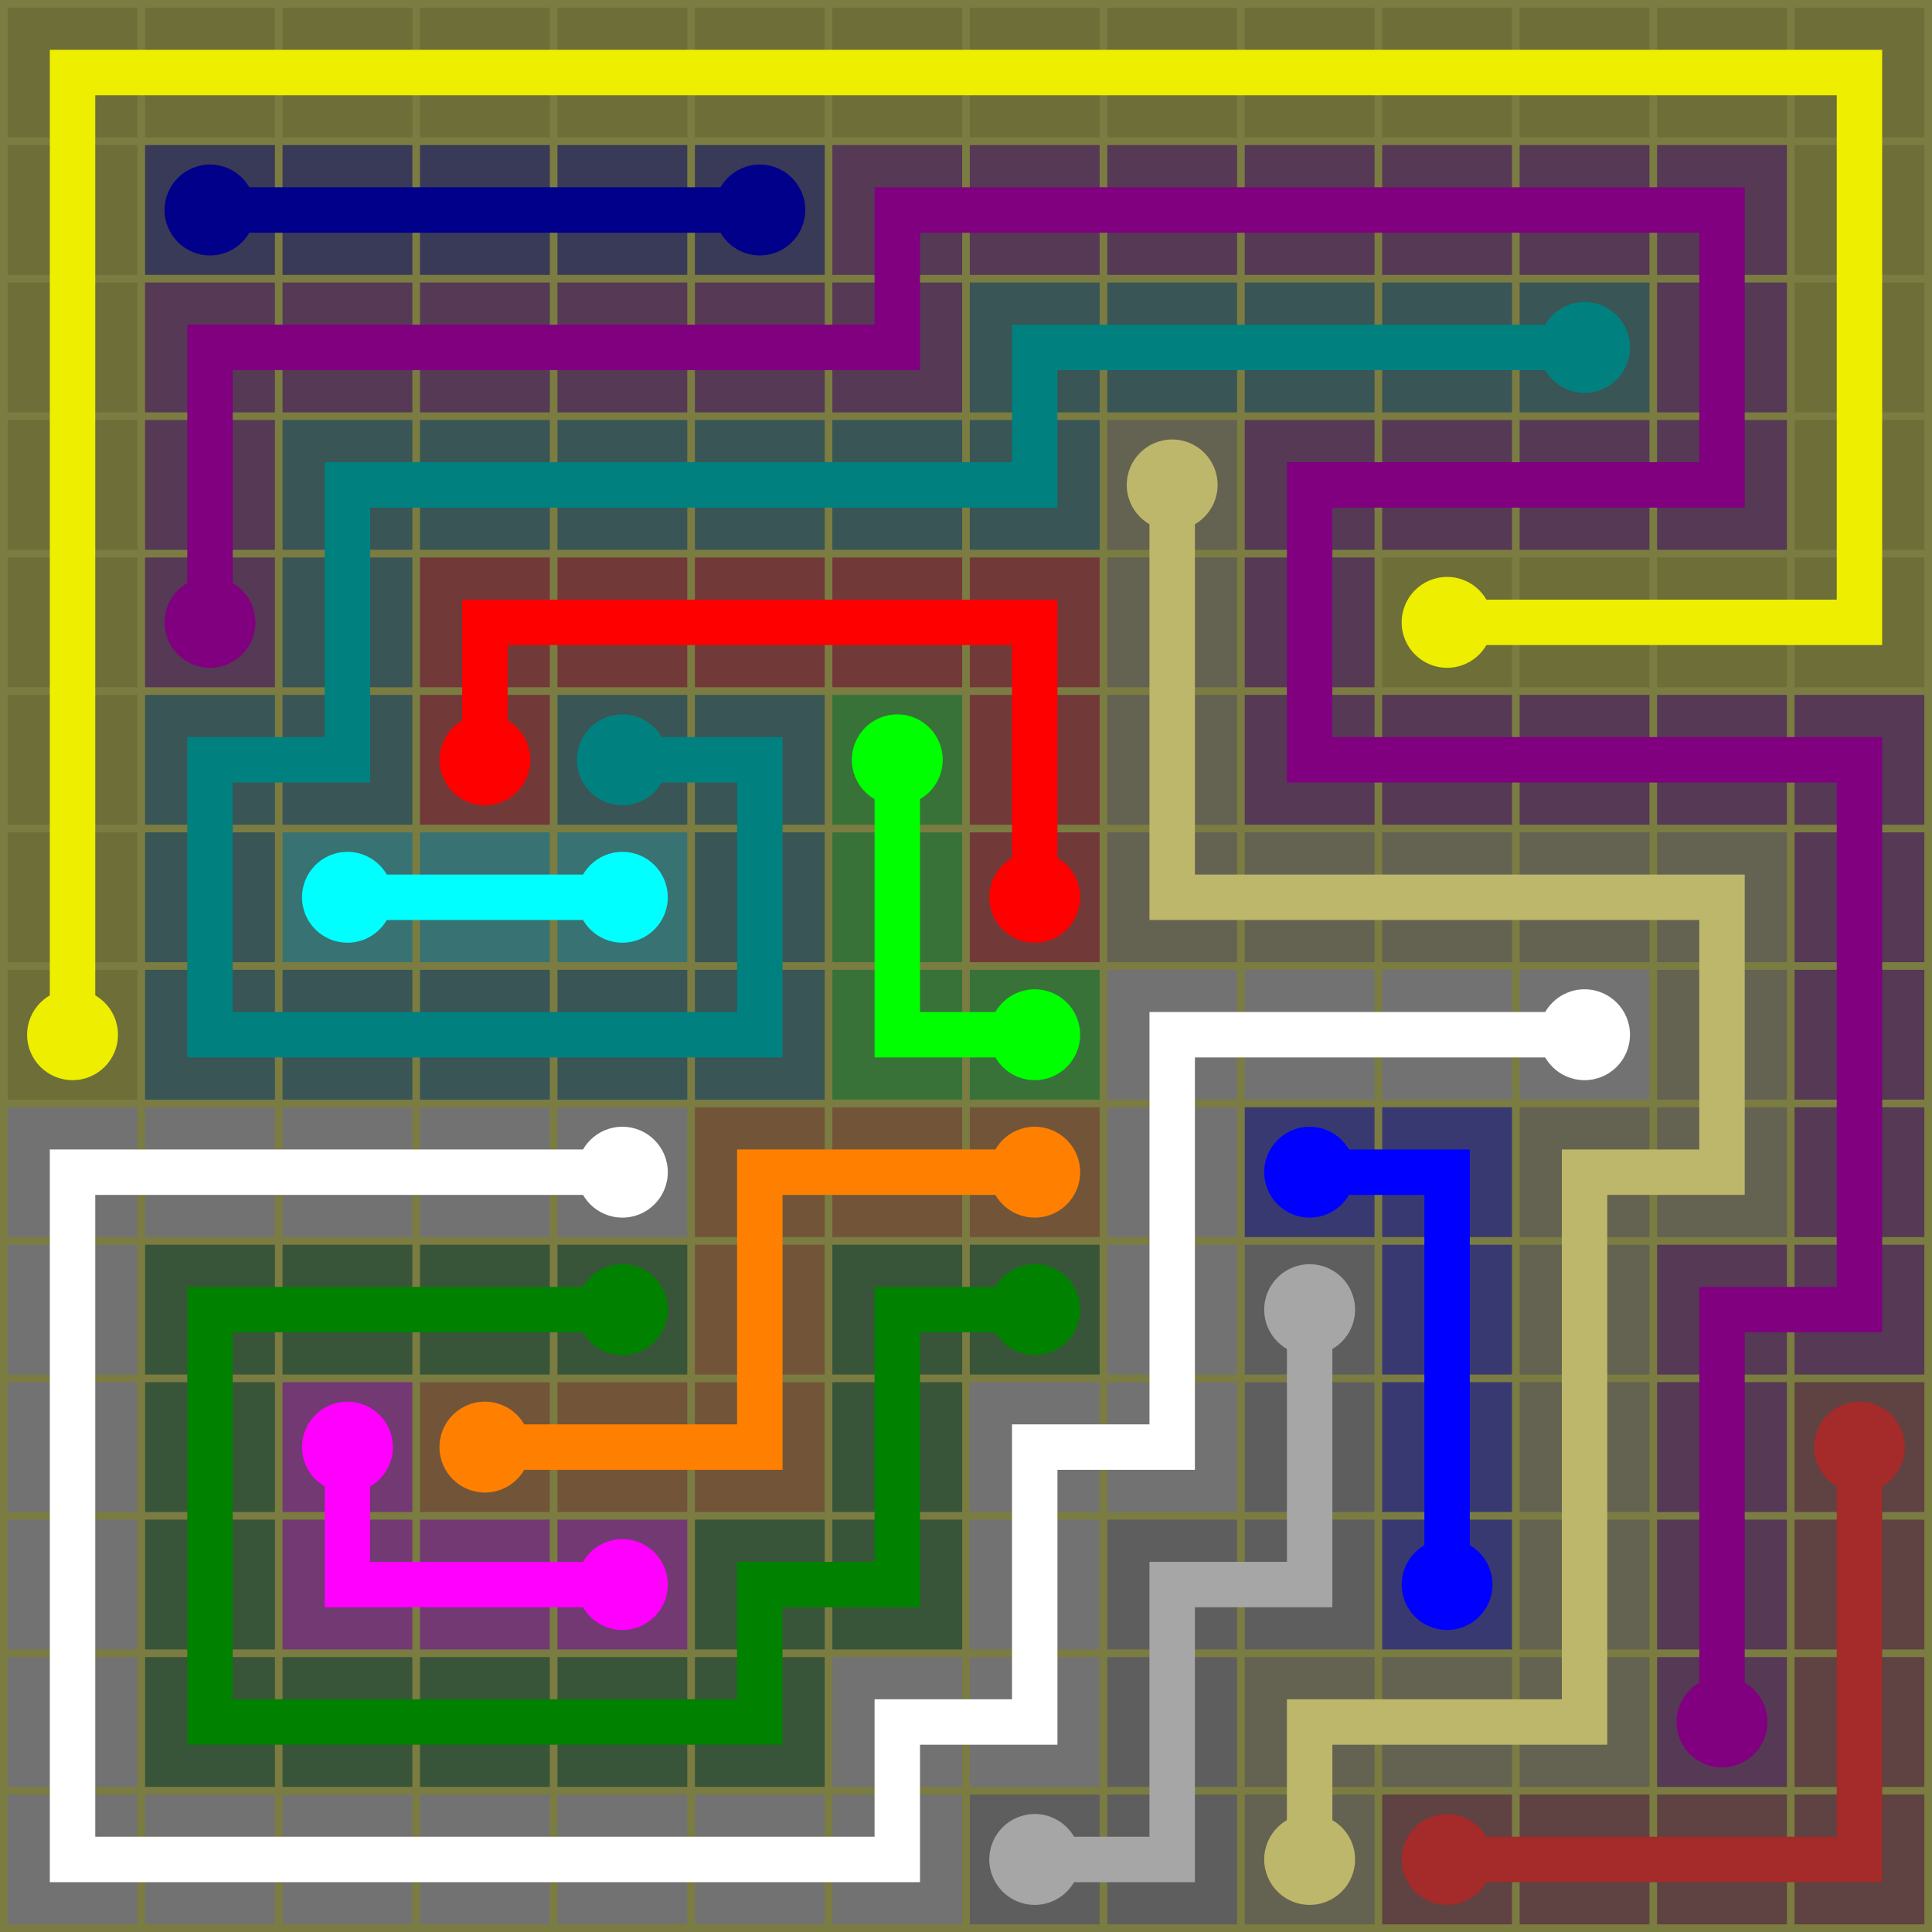 <svg xmlns="http://www.w3.org/2000/svg" width="253" height="253">
  <rect width="253" height="253" style="fill: #7b7c41;" />
  <rect x="1" y="1" width="17" height="17" style="fill: #6e6e39;" />
  <rect x="19" y="1" width="17" height="17" style="fill: #6e6e39;" />
  <rect x="37" y="1" width="17" height="17" style="fill: #6e6e39;" />
  <rect x="55" y="1" width="17" height="17" style="fill: #6e6e39;" />
  <rect x="73" y="1" width="17" height="17" style="fill: #6e6e39;" />
  <rect x="91" y="1" width="17" height="17" style="fill: #6e6e39;" />
  <rect x="109" y="1" width="17" height="17" style="fill: #6e6e39;" />
  <rect x="127" y="1" width="17" height="17" style="fill: #6e6e39;" />
  <rect x="145" y="1" width="17" height="17" style="fill: #6e6e39;" />
  <rect x="163" y="1" width="17" height="17" style="fill: #6e6e39;" />
  <rect x="181" y="1" width="17" height="17" style="fill: #6e6e39;" />
  <rect x="199" y="1" width="17" height="17" style="fill: #6e6e39;" />
  <rect x="217" y="1" width="17" height="17" style="fill: #6e6e39;" />
  <rect x="235" y="1" width="17" height="17" style="fill: #6e6e39;" />
  <rect x="1" y="19" width="17" height="17" style="fill: #6e6e39;" />
  <rect x="19" y="19" width="17" height="17" style="fill: #393958;" />
  <circle cx="27.5" cy="27.5" r="5.95" style="fill: #00008b;" />
  <rect x="37" y="19" width="17" height="17" style="fill: #393958;" />
  <rect x="55" y="19" width="17" height="17" style="fill: #393958;" />
  <rect x="73" y="19" width="17" height="17" style="fill: #393958;" />
  <rect x="91" y="19" width="17" height="17" style="fill: #393958;" />
  <circle cx="99.5" cy="27.5" r="5.95" style="fill: #00008b;" />
  <rect x="109" y="19" width="17" height="17" style="fill: #553955;" />
  <rect x="127" y="19" width="17" height="17" style="fill: #553955;" />
  <rect x="145" y="19" width="17" height="17" style="fill: #553955;" />
  <rect x="163" y="19" width="17" height="17" style="fill: #553955;" />
  <rect x="181" y="19" width="17" height="17" style="fill: #553955;" />
  <rect x="199" y="19" width="17" height="17" style="fill: #553955;" />
  <rect x="217" y="19" width="17" height="17" style="fill: #553955;" />
  <rect x="235" y="19" width="17" height="17" style="fill: #6e6e39;" />
  <rect x="1" y="37" width="17" height="17" style="fill: #6e6e39;" />
  <rect x="19" y="37" width="17" height="17" style="fill: #553955;" />
  <rect x="37" y="37" width="17" height="17" style="fill: #553955;" />
  <rect x="55" y="37" width="17" height="17" style="fill: #553955;" />
  <rect x="73" y="37" width="17" height="17" style="fill: #553955;" />
  <rect x="91" y="37" width="17" height="17" style="fill: #553955;" />
  <rect x="109" y="37" width="17" height="17" style="fill: #553955;" />
  <rect x="127" y="37" width="17" height="17" style="fill: #395555;" />
  <rect x="145" y="37" width="17" height="17" style="fill: #395555;" />
  <rect x="163" y="37" width="17" height="17" style="fill: #395555;" />
  <rect x="181" y="37" width="17" height="17" style="fill: #395555;" />
  <rect x="199" y="37" width="17" height="17" style="fill: #395555;" />
  <circle cx="207.5" cy="45.5" r="5.95" style="fill: #008180;" />
  <rect x="217" y="37" width="17" height="17" style="fill: #553955;" />
  <rect x="235" y="37" width="17" height="17" style="fill: #6e6e39;" />
  <rect x="1" y="55" width="17" height="17" style="fill: #6e6e39;" />
  <rect x="19" y="55" width="17" height="17" style="fill: #553955;" />
  <rect x="37" y="55" width="17" height="17" style="fill: #395555;" />
  <rect x="55" y="55" width="17" height="17" style="fill: #395555;" />
  <rect x="73" y="55" width="17" height="17" style="fill: #395555;" />
  <rect x="91" y="55" width="17" height="17" style="fill: #395555;" />
  <rect x="109" y="55" width="17" height="17" style="fill: #395555;" />
  <rect x="127" y="55" width="17" height="17" style="fill: #395555;" />
  <rect x="145" y="55" width="17" height="17" style="fill: #646251;" />
  <circle cx="153.5" cy="63.5" r="5.95" style="fill: #bdb76b;" />
  <rect x="163" y="55" width="17" height="17" style="fill: #553955;" />
  <rect x="181" y="55" width="17" height="17" style="fill: #553955;" />
  <rect x="199" y="55" width="17" height="17" style="fill: #553955;" />
  <rect x="217" y="55" width="17" height="17" style="fill: #553955;" />
  <rect x="235" y="55" width="17" height="17" style="fill: #6e6e39;" />
  <rect x="1" y="73" width="17" height="17" style="fill: #6e6e39;" />
  <rect x="19" y="73" width="17" height="17" style="fill: #553955;" />
  <circle cx="27.5" cy="81.5" r="5.95" style="fill: #800080;" />
  <rect x="37" y="73" width="17" height="17" style="fill: #395555;" />
  <rect x="55" y="73" width="17" height="17" style="fill: #723939;" />
  <rect x="73" y="73" width="17" height="17" style="fill: #723939;" />
  <rect x="91" y="73" width="17" height="17" style="fill: #723939;" />
  <rect x="109" y="73" width="17" height="17" style="fill: #723939;" />
  <rect x="127" y="73" width="17" height="17" style="fill: #723939;" />
  <rect x="145" y="73" width="17" height="17" style="fill: #646251;" />
  <rect x="163" y="73" width="17" height="17" style="fill: #553955;" />
  <rect x="181" y="73" width="17" height="17" style="fill: #6e6e39;" />
  <circle cx="189.5" cy="81.5" r="5.95" style="fill: #eeee00;" />
  <rect x="199" y="73" width="17" height="17" style="fill: #6e6e39;" />
  <rect x="217" y="73" width="17" height="17" style="fill: #6e6e39;" />
  <rect x="235" y="73" width="17" height="17" style="fill: #6e6e39;" />
  <rect x="1" y="91" width="17" height="17" style="fill: #6e6e39;" />
  <rect x="19" y="91" width="17" height="17" style="fill: #395555;" />
  <rect x="37" y="91" width="17" height="17" style="fill: #395555;" />
  <rect x="55" y="91" width="17" height="17" style="fill: #723939;" />
  <circle cx="63.5" cy="99.5" r="5.95" style="fill: #ff0000;" />
  <rect x="73" y="91" width="17" height="17" style="fill: #395555;" />
  <circle cx="81.5" cy="99.5" r="5.95" style="fill: #008180;" />
  <rect x="91" y="91" width="17" height="17" style="fill: #395555;" />
  <rect x="109" y="91" width="17" height="17" style="fill: #397239;" />
  <circle cx="117.5" cy="99.5" r="5.95" style="fill: #00ff00;" />
  <rect x="127" y="91" width="17" height="17" style="fill: #723939;" />
  <rect x="145" y="91" width="17" height="17" style="fill: #646251;" />
  <rect x="163" y="91" width="17" height="17" style="fill: #553955;" />
  <rect x="181" y="91" width="17" height="17" style="fill: #553955;" />
  <rect x="199" y="91" width="17" height="17" style="fill: #553955;" />
  <rect x="217" y="91" width="17" height="17" style="fill: #553955;" />
  <rect x="235" y="91" width="17" height="17" style="fill: #553955;" />
  <rect x="1" y="109" width="17" height="17" style="fill: #6e6e39;" />
  <rect x="19" y="109" width="17" height="17" style="fill: #395555;" />
  <rect x="37" y="109" width="17" height="17" style="fill: #397272;" />
  <circle cx="45.5" cy="117.5" r="5.95" style="fill: #00ffff;" />
  <rect x="55" y="109" width="17" height="17" style="fill: #397272;" />
  <rect x="73" y="109" width="17" height="17" style="fill: #397272;" />
  <circle cx="81.5" cy="117.5" r="5.95" style="fill: #00ffff;" />
  <rect x="91" y="109" width="17" height="17" style="fill: #395555;" />
  <rect x="109" y="109" width="17" height="17" style="fill: #397239;" />
  <rect x="127" y="109" width="17" height="17" style="fill: #723939;" />
  <circle cx="135.5" cy="117.5" r="5.95" style="fill: #ff0000;" />
  <rect x="145" y="109" width="17" height="17" style="fill: #646251;" />
  <rect x="163" y="109" width="17" height="17" style="fill: #646251;" />
  <rect x="181" y="109" width="17" height="17" style="fill: #646251;" />
  <rect x="199" y="109" width="17" height="17" style="fill: #646251;" />
  <rect x="217" y="109" width="17" height="17" style="fill: #646251;" />
  <rect x="235" y="109" width="17" height="17" style="fill: #553955;" />
  <rect x="1" y="127" width="17" height="17" style="fill: #6e6e39;" />
  <circle cx="9.5" cy="135.5" r="5.95" style="fill: #eeee00;" />
  <rect x="19" y="127" width="17" height="17" style="fill: #395555;" />
  <rect x="37" y="127" width="17" height="17" style="fill: #395555;" />
  <rect x="55" y="127" width="17" height="17" style="fill: #395555;" />
  <rect x="73" y="127" width="17" height="17" style="fill: #395555;" />
  <rect x="91" y="127" width="17" height="17" style="fill: #395555;" />
  <rect x="109" y="127" width="17" height="17" style="fill: #397239;" />
  <rect x="127" y="127" width="17" height="17" style="fill: #397239;" />
  <circle cx="135.5" cy="135.5" r="5.95" style="fill: #00ff00;" />
  <rect x="145" y="127" width="17" height="17" style="fill: #727272;" />
  <rect x="163" y="127" width="17" height="17" style="fill: #727272;" />
  <rect x="181" y="127" width="17" height="17" style="fill: #727272;" />
  <rect x="199" y="127" width="17" height="17" style="fill: #727272;" />
  <circle cx="207.5" cy="135.5" r="5.95" style="fill: #ffffff;" />
  <rect x="217" y="127" width="17" height="17" style="fill: #646251;" />
  <rect x="235" y="127" width="17" height="17" style="fill: #553955;" />
  <rect x="1" y="145" width="17" height="17" style="fill: #727272;" />
  <rect x="19" y="145" width="17" height="17" style="fill: #727272;" />
  <rect x="37" y="145" width="17" height="17" style="fill: #727272;" />
  <rect x="55" y="145" width="17" height="17" style="fill: #727272;" />
  <rect x="73" y="145" width="17" height="17" style="fill: #727272;" />
  <circle cx="81.5" cy="153.5" r="5.95" style="fill: #ffffff;" />
  <rect x="91" y="145" width="17" height="17" style="fill: #725539;" />
  <rect x="109" y="145" width="17" height="17" style="fill: #725539;" />
  <rect x="127" y="145" width="17" height="17" style="fill: #725539;" />
  <circle cx="135.5" cy="153.5" r="5.95" style="fill: #ff8000;" />
  <rect x="145" y="145" width="17" height="17" style="fill: #727272;" />
  <rect x="163" y="145" width="17" height="17" style="fill: #393972;" />
  <circle cx="171.5" cy="153.5" r="5.95" style="fill: #0000ff;" />
  <rect x="181" y="145" width="17" height="17" style="fill: #393972;" />
  <rect x="199" y="145" width="17" height="17" style="fill: #646251;" />
  <rect x="217" y="145" width="17" height="17" style="fill: #646251;" />
  <rect x="235" y="145" width="17" height="17" style="fill: #553955;" />
  <rect x="1" y="163" width="17" height="17" style="fill: #727272;" />
  <rect x="19" y="163" width="17" height="17" style="fill: #395539;" />
  <rect x="37" y="163" width="17" height="17" style="fill: #395539;" />
  <rect x="55" y="163" width="17" height="17" style="fill: #395539;" />
  <rect x="73" y="163" width="17" height="17" style="fill: #395539;" />
  <circle cx="81.5" cy="171.5" r="5.95" style="fill: #008100;" />
  <rect x="91" y="163" width="17" height="17" style="fill: #725539;" />
  <rect x="109" y="163" width="17" height="17" style="fill: #395539;" />
  <rect x="127" y="163" width="17" height="17" style="fill: #395539;" />
  <circle cx="135.5" cy="171.5" r="5.95" style="fill: #008100;" />
  <rect x="145" y="163" width="17" height="17" style="fill: #727272;" />
  <rect x="163" y="163" width="17" height="17" style="fill: #5f5e5f;" />
  <circle cx="171.5" cy="171.5" r="5.95" style="fill: #a6a6a6;" />
  <rect x="181" y="163" width="17" height="17" style="fill: #393972;" />
  <rect x="199" y="163" width="17" height="17" style="fill: #646251;" />
  <rect x="217" y="163" width="17" height="17" style="fill: #553955;" />
  <rect x="235" y="163" width="17" height="17" style="fill: #553955;" />
  <rect x="1" y="181" width="17" height="17" style="fill: #727272;" />
  <rect x="19" y="181" width="17" height="17" style="fill: #395539;" />
  <rect x="37" y="181" width="17" height="17" style="fill: #723972;" />
  <circle cx="45.5" cy="189.5" r="5.95" style="fill: #ff00ff;" />
  <rect x="55" y="181" width="17" height="17" style="fill: #725539;" />
  <circle cx="63.5" cy="189.5" r="5.95" style="fill: #ff8000;" />
  <rect x="73" y="181" width="17" height="17" style="fill: #725539;" />
  <rect x="91" y="181" width="17" height="17" style="fill: #725539;" />
  <rect x="109" y="181" width="17" height="17" style="fill: #395539;" />
  <rect x="127" y="181" width="17" height="17" style="fill: #727272;" />
  <rect x="145" y="181" width="17" height="17" style="fill: #727272;" />
  <rect x="163" y="181" width="17" height="17" style="fill: #5f5e5f;" />
  <rect x="181" y="181" width="17" height="17" style="fill: #393972;" />
  <rect x="199" y="181" width="17" height="17" style="fill: #646251;" />
  <rect x="217" y="181" width="17" height="17" style="fill: #553955;" />
  <rect x="235" y="181" width="17" height="17" style="fill: #5f4242;" />
  <circle cx="243.5" cy="189.5" r="5.95" style="fill: #a52a2a;" />
  <rect x="1" y="199" width="17" height="17" style="fill: #727272;" />
  <rect x="19" y="199" width="17" height="17" style="fill: #395539;" />
  <rect x="37" y="199" width="17" height="17" style="fill: #723972;" />
  <rect x="55" y="199" width="17" height="17" style="fill: #723972;" />
  <rect x="73" y="199" width="17" height="17" style="fill: #723972;" />
  <circle cx="81.5" cy="207.5" r="5.95" style="fill: #ff00ff;" />
  <rect x="91" y="199" width="17" height="17" style="fill: #395539;" />
  <rect x="109" y="199" width="17" height="17" style="fill: #395539;" />
  <rect x="127" y="199" width="17" height="17" style="fill: #727272;" />
  <rect x="145" y="199" width="17" height="17" style="fill: #5f5e5f;" />
  <rect x="163" y="199" width="17" height="17" style="fill: #5f5e5f;" />
  <rect x="181" y="199" width="17" height="17" style="fill: #393972;" />
  <circle cx="189.5" cy="207.5" r="5.95" style="fill: #0000ff;" />
  <rect x="199" y="199" width="17" height="17" style="fill: #646251;" />
  <rect x="217" y="199" width="17" height="17" style="fill: #553955;" />
  <rect x="235" y="199" width="17" height="17" style="fill: #5f4242;" />
  <rect x="1" y="217" width="17" height="17" style="fill: #727272;" />
  <rect x="19" y="217" width="17" height="17" style="fill: #395539;" />
  <rect x="37" y="217" width="17" height="17" style="fill: #395539;" />
  <rect x="55" y="217" width="17" height="17" style="fill: #395539;" />
  <rect x="73" y="217" width="17" height="17" style="fill: #395539;" />
  <rect x="91" y="217" width="17" height="17" style="fill: #395539;" />
  <rect x="109" y="217" width="17" height="17" style="fill: #727272;" />
  <rect x="127" y="217" width="17" height="17" style="fill: #727272;" />
  <rect x="145" y="217" width="17" height="17" style="fill: #5f5e5f;" />
  <rect x="163" y="217" width="17" height="17" style="fill: #646251;" />
  <rect x="181" y="217" width="17" height="17" style="fill: #646251;" />
  <rect x="199" y="217" width="17" height="17" style="fill: #646251;" />
  <rect x="217" y="217" width="17" height="17" style="fill: #553955;" />
  <circle cx="225.5" cy="225.5" r="5.95" style="fill: #800080;" />
  <rect x="235" y="217" width="17" height="17" style="fill: #5f4242;" />
  <rect x="1" y="235" width="17" height="17" style="fill: #727272;" />
  <rect x="19" y="235" width="17" height="17" style="fill: #727272;" />
  <rect x="37" y="235" width="17" height="17" style="fill: #727272;" />
  <rect x="55" y="235" width="17" height="17" style="fill: #727272;" />
  <rect x="73" y="235" width="17" height="17" style="fill: #727272;" />
  <rect x="91" y="235" width="17" height="17" style="fill: #727272;" />
  <rect x="109" y="235" width="17" height="17" style="fill: #727272;" />
  <rect x="127" y="235" width="17" height="17" style="fill: #5f5e5f;" />
  <circle cx="135.5" cy="243.5" r="5.95" style="fill: #a6a6a6;" />
  <rect x="145" y="235" width="17" height="17" style="fill: #5f5e5f;" />
  <rect x="163" y="235" width="17" height="17" style="fill: #646251;" />
  <circle cx="171.5" cy="243.5" r="5.95" style="fill: #bdb76b;" />
  <rect x="181" y="235" width="17" height="17" style="fill: #5f4242;" />
  <circle cx="189.5" cy="243.5" r="5.95" style="fill: #a52a2a;" />
  <rect x="199" y="235" width="17" height="17" style="fill: #5f4242;" />
  <rect x="217" y="235" width="17" height="17" style="fill: #5f4242;" />
  <rect x="235" y="235" width="17" height="17" style="fill: #5f4242;" />
  <path d="M 99.5,27.5 h -18 h -18 h -18 h -18  " style="stroke: #00008b; stroke-width: 5.95; fill: none; stroke-linecap: round" />
  <path d="M 81.5,99.5 h 18 v 18 v 18 h -18 h -18 h -18 h -18 v -18 v -18 h 18 v -18 v -18 h 18 h 18 h 18 h 18 h 18 v -18 h 18 h 18 h 18 h 18  " style="stroke: #008180; stroke-width: 5.95; fill: none; stroke-linecap: round" />
  <path d="M 153.5,63.5 v 18 v 18 v 18 h 18 h 18 h 18 h 18 v 18 v 18 h -18 v 18 v 18 v 18 v 18 h -18 h -18 v 18  " style="stroke: #bdb76b; stroke-width: 5.95; fill: none; stroke-linecap: round" />
  <path d="M 225.5,225.5 v -18 v -18 v -18 h 18 v -18 v -18 v -18 v -18 h -18 h -18 h -18 h -18 v -18 v -18 h 18 h 18 h 18 v -18 v -18 h -18 h -18 h -18 h -18 h -18 h -18 v 18 h -18 h -18 h -18 h -18 h -18 v 18 v 18  " style="stroke: #800080; stroke-width: 5.95; fill: none; stroke-linecap: round" />
  <path d="M 189.5,81.5 h 18 h 18 h 18 v -18 v -18 v -18 v -18 h -18 h -18 h -18 h -18 h -18 h -18 h -18 h -18 h -18 h -18 h -18 h -18 h -18 v 18 v 18 v 18 v 18 v 18 v 18 v 18  " style="stroke: #eeee00; stroke-width: 5.95; fill: none; stroke-linecap: round" />
  <path d="M 135.5,117.5 v -18 v -18 h -18 h -18 h -18 h -18 v 18  " style="stroke: #ff0000; stroke-width: 5.95; fill: none; stroke-linecap: round" />
  <path d="M 135.5,135.5 h -18 v -18 v -18  " style="stroke: #00ff00; stroke-width: 5.95; fill: none; stroke-linecap: round" />
  <path d="M 81.5,117.5 h -18 h -18  " style="stroke: #00ffff; stroke-width: 5.95; fill: none; stroke-linecap: round" />
  <path d="M 81.5,153.5 h -18 h -18 h -18 h -18 v 18 v 18 v 18 v 18 v 18 h 18 h 18 h 18 h 18 h 18 h 18 v -18 h 18 v -18 v -18 h 18 v -18 v -18 v -18 h 18 h 18 h 18  " style="stroke: #ffffff; stroke-width: 5.95; fill: none; stroke-linecap: round" />
  <path d="M 135.5,153.5 h -18 h -18 v 18 v 18 h -18 h -18  " style="stroke: #ff8000; stroke-width: 5.95; fill: none; stroke-linecap: round" />
  <path d="M 171.5,153.5 h 18 v 18 v 18 v 18  " style="stroke: #0000ff; stroke-width: 5.95; fill: none; stroke-linecap: round" />
  <path d="M 135.5,171.5 h -18 v 18 v 18 h -18 v 18 h -18 h -18 h -18 h -18 v -18 v -18 v -18 h 18 h 18 h 18  " style="stroke: #008100; stroke-width: 5.95; fill: none; stroke-linecap: round" />
  <path d="M 171.5,171.5 v 18 v 18 h -18 v 18 v 18 h -18  " style="stroke: #a6a6a6; stroke-width: 5.95; fill: none; stroke-linecap: round" />
  <path d="M 81.5,207.5 h -18 h -18 v -18  " style="stroke: #ff00ff; stroke-width: 5.95; fill: none; stroke-linecap: round" />
  <path d="M 189.5,243.5 h 18 h 18 h 18 v -18 v -18 v -18  " style="stroke: #a52a2a; stroke-width: 5.95; fill: none; stroke-linecap: round" />
</svg>
